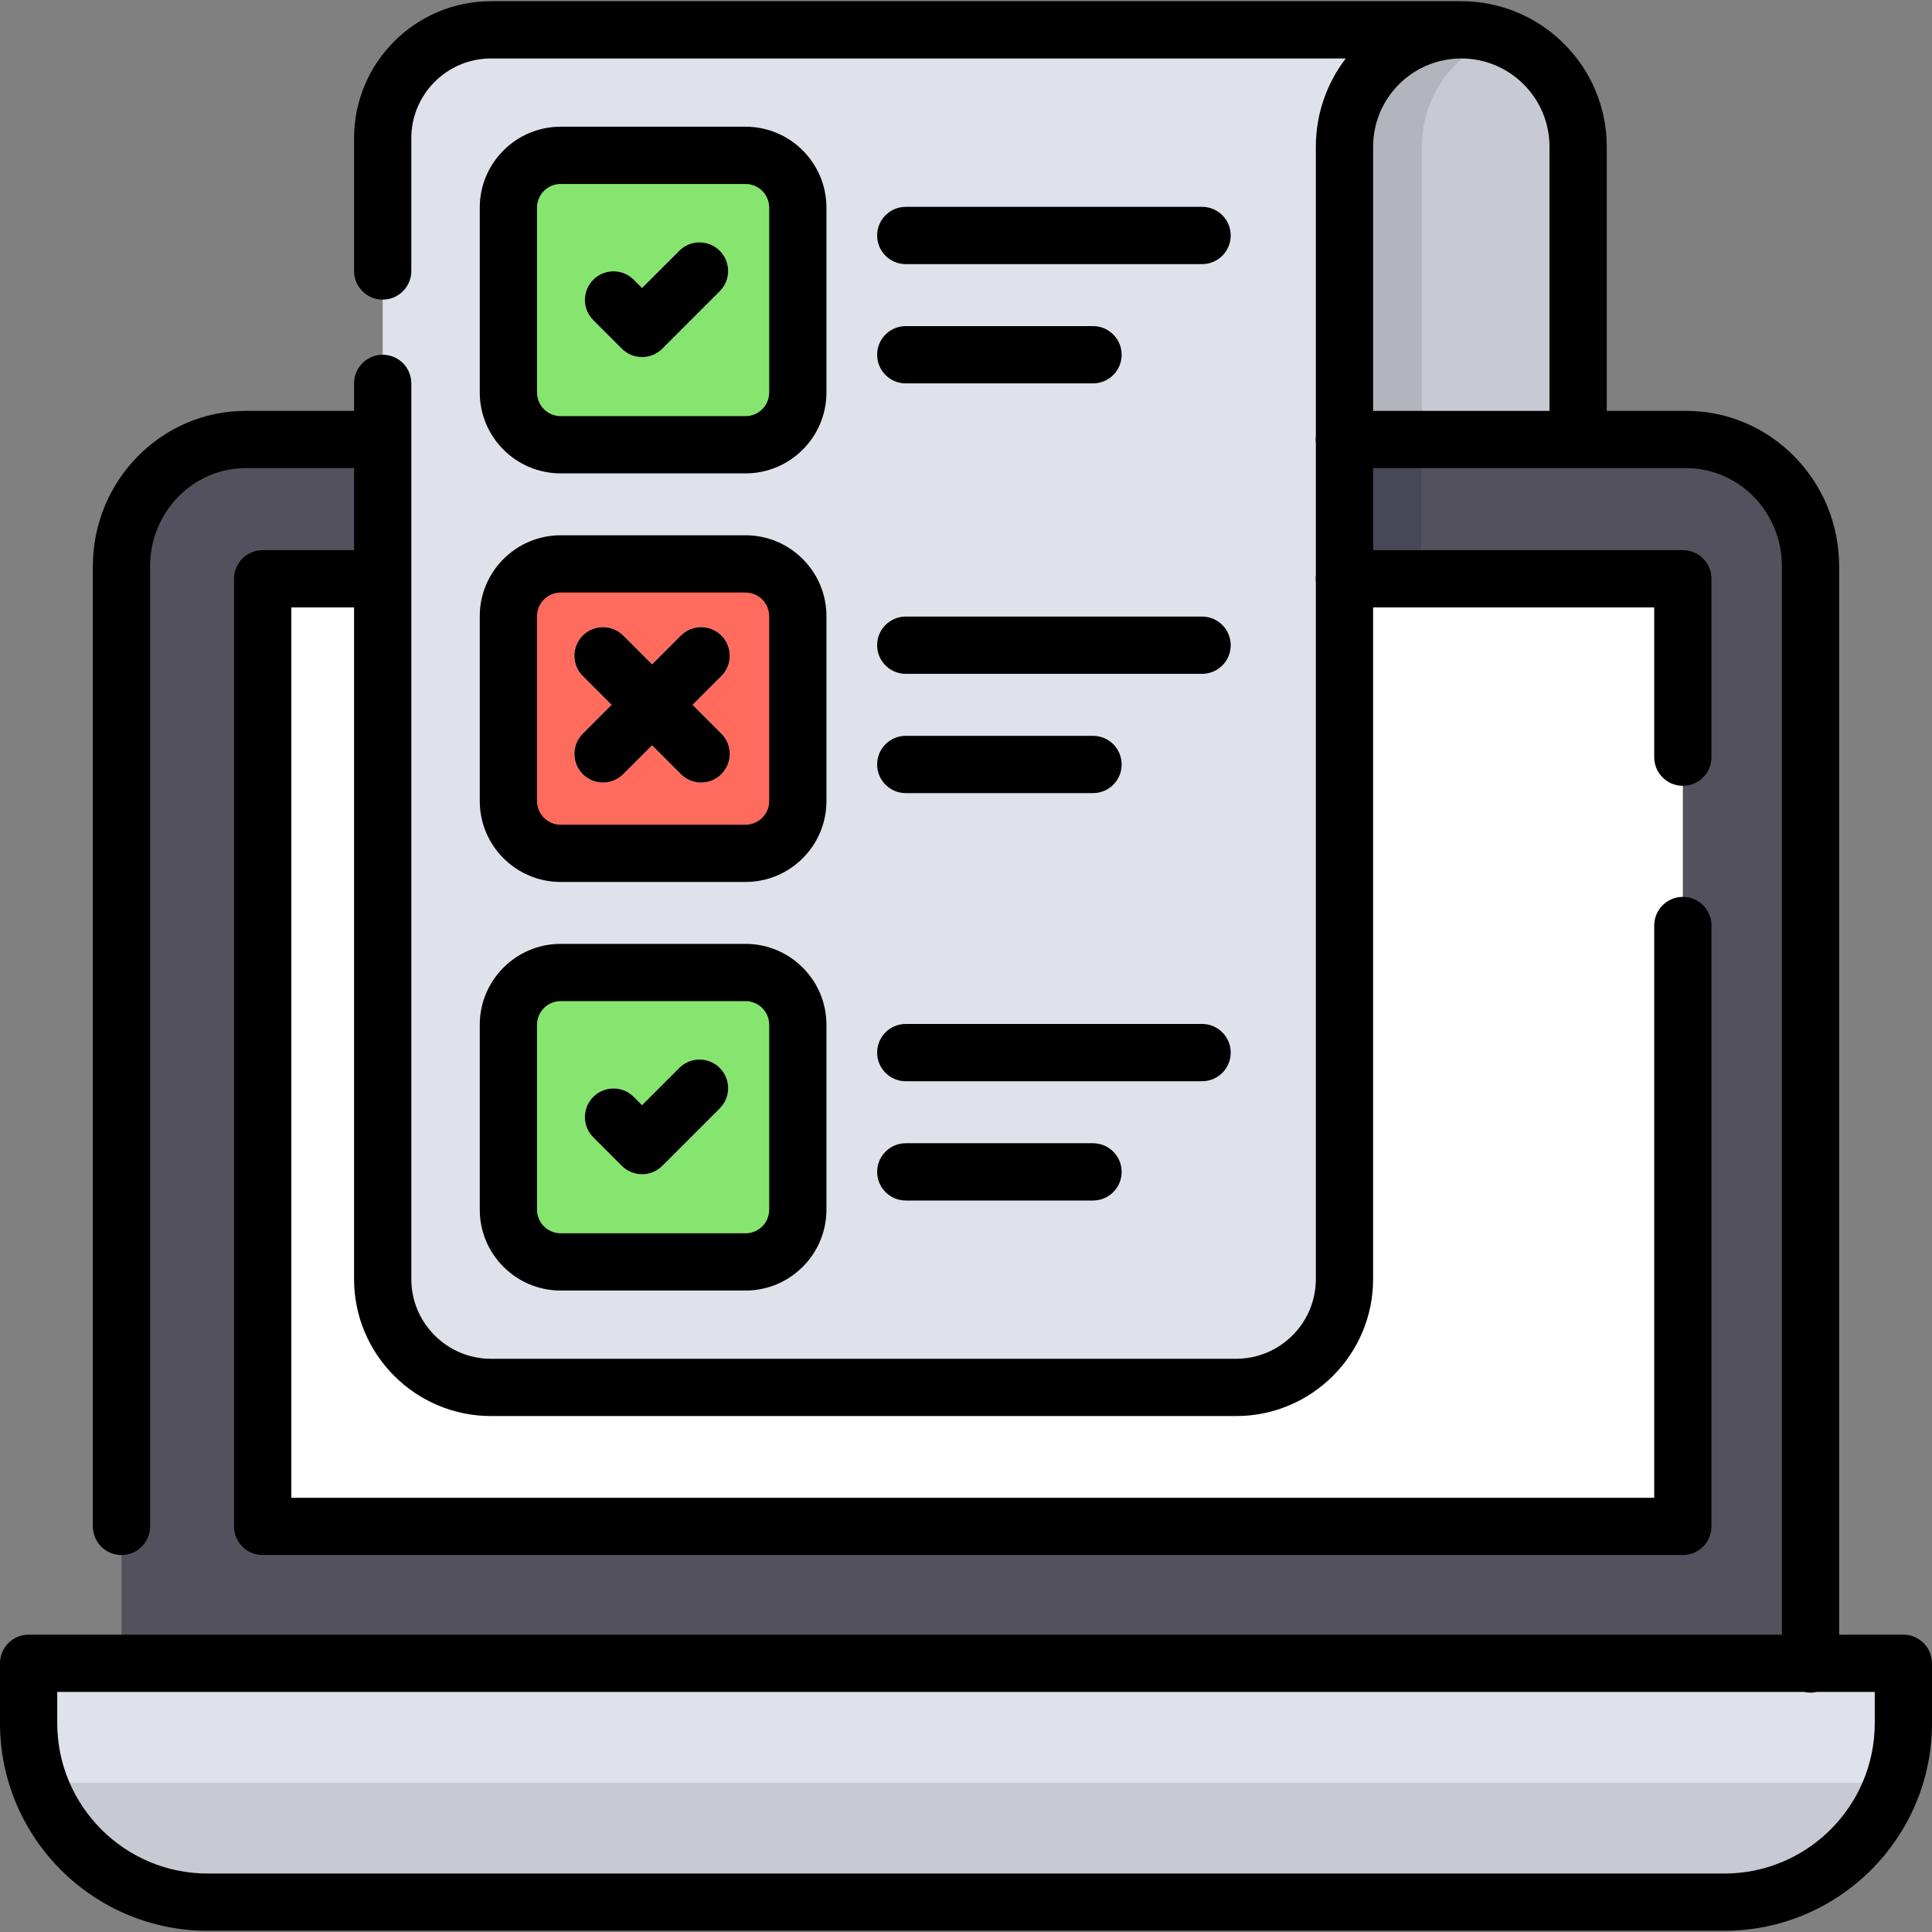 <?xml version="1.0" encoding="iso-8859-1"?>
<!-- Generator: Adobe Illustrator 19.0.0, SVG Export Plug-In . SVG Version: 6.00 Build 0)  -->
<svg version="1.1" id="Capa_1" xmlns="http://www.w3.org/2000/svg" xmlns:xlink="http://www.w3.org/1999/xlink" x="0px" y="0px"
	 viewBox="0 0 512 512" style="enable-background:new 0 0 512 512;" xml:space="preserve">
<rect x="0" y="0" width="512" height="512" fill="#808080" stroke="none"/>
<path style="fill:#C7CAD3;" d="M408.006,195.41h-41.489c-5.642,0-10.215-4.573-10.215-10.215V38.866
	c0-17.098,13.861-30.96,30.96-30.96l0,0c17.098,0,30.96,13.861,30.96,30.96v146.329C418.221,190.837,413.647,195.41,408.006,195.41z
	"/>
<path style="fill:#53515E;" d="M479.806,443.155V150.052c0-18.547-14.747-33.583-32.939-33.583H65.132
	c-18.191,0-32.939,15.036-32.939,33.583v292.905"/>
<path style="fill:#DFE2EA;" d="M299.912,440.788L299.912,440.788c-37.216,0-52.457,0-88.091,0l0,0H7.586v15.866
	c0,26.2,21.239,47.439,47.439,47.439h401.95c26.2,0,47.439-21.239,47.439-47.439v-15.866H299.912z"/>
<path style="fill:#C7CAD3;" d="M10.287,472.441c6.506,18.437,24.075,31.653,44.738,31.653h401.95
	c20.664,0,38.232-13.216,44.738-31.653H299.912c-37.216,0-52.457,0-88.091,0L10.287,472.441L10.287,472.441z"/>
<path style="fill:#B3B5BC;" d="M387.264,7.907h-0.005c-17.097,0.001-30.957,13.862-30.957,30.959v146.329
	c0,5.642,4.573,10.215,10.215,10.215h10.296v-10.215V38.867l0,0c0-13.503,8.648-24.98,20.704-29.213
	C394.307,8.527,390.858,7.907,387.264,7.907z"/>
<path style="fill:#474756;" d="M150.636,367.681h197.468c15.855,0,28.709-12.853,28.709-28.709V185.195V116.47H121.927v222.502
	C121.927,354.827,134.78,367.681,150.636,367.681z"/>
<rect x="69.61" y="153.38" style="fill:#FFFFFF;" width="376.36" height="251.14"/>
<path style="fill:#DFE2EA;" d="M356.302,38.866c0-17.098,13.861-30.959,30.96-30.959H130.125c-15.855,0-28.709,12.853-28.709,28.709
	v302.356c0,15.855,12.853,28.709,28.709,28.709h197.468c15.855,0,28.709-12.853,28.709-28.709V185.195V38.866L356.302,38.866z"/>
<path style="fill:#86E56E;" d="M197.58,117.866h-49c-7.65,0-13.851-6.201-13.851-13.851v-49c0-7.65,6.201-13.851,13.851-13.851h49
	c7.65,0,13.851,6.201,13.851,13.851v49C211.431,111.664,205.229,117.866,197.58,117.866z"/>
<path style="fill:#FF6B5C;" d="M197.58,226.145h-49c-7.65,0-13.851-6.201-13.851-13.851v-49c0-7.65,6.201-13.851,13.851-13.851h49
	c7.65,0,13.851,6.201,13.851,13.851v49C211.431,219.942,205.229,226.145,197.58,226.145z"/>
<path style="fill:#86E56E;" d="M197.58,334.423h-49c-7.65,0-13.851-6.201-13.851-13.851v-49c0-7.65,6.201-13.851,13.851-13.851h49
	c7.65,0,13.851,6.201,13.851,13.851v49C211.431,328.221,205.229,334.423,197.58,334.423z"/>
<g>
	<path style="fill:#FFFFFF;" d="M164.788,92.411c1.481,1.481,3.423,2.222,5.364,2.222s3.883-0.741,5.364-2.222l15.232-15.232
		c2.963-2.962,2.963-7.766,0-10.728c-2.962-2.962-7.766-2.962-10.728,0l-9.868,9.868l-2.199-2.199
		c-2.962-2.962-7.766-2.962-10.728,0c-2.963,2.962-2.963,7.766,0,10.728L164.788,92.411z"/>
	<path style="fill:#FFFFFF;" d="M180.02,283.009l-9.868,9.868l-2.199-2.199c-2.962-2.962-7.766-2.962-10.728,0
		c-2.963,2.962-2.963,7.766,0,10.728l7.563,7.563c1.481,1.481,3.423,2.222,5.364,2.222s3.883-0.741,5.364-2.222l15.232-15.232
		c2.963-2.962,2.963-7.766,0-10.728S182.982,280.047,180.02,283.009z"/>
	<path style="fill:#FFFFFF;" d="M183.533,186.79l7.638-7.638c2.963-2.962,2.963-7.766,0-10.728c-2.962-2.962-7.766-2.962-10.728,0
		l-7.638,7.638l-7.638-7.638c-2.962-2.963-7.765-2.962-10.728,0s-2.963,7.766,0,10.728l7.638,7.638l-7.638,7.638
		c-2.963,2.962-2.963,7.766,0,10.728c1.481,1.481,3.423,2.222,5.364,2.222s3.883-0.741,5.364-2.222l7.638-7.638l7.638,7.638
		c1.481,1.482,3.423,2.222,5.364,2.222s3.883-0.741,5.364-2.222c2.963-2.962,2.963-7.766,0-10.728L183.533,186.79z"/>
</g>
<g>
	<path style="fill:#C7CAD3;" d="M318.562,69.99H240.04c-4.19,0-7.586-3.396-7.586-7.586s3.396-7.586,7.586-7.586h78.522
		c4.19,0,7.586,3.396,7.586,7.586C326.148,66.593,322.752,69.99,318.562,69.99z"/>
	<path style="fill:#C7CAD3;" d="M289.659,101.598H240.04c-4.19,0-7.586-3.396-7.586-7.586s3.396-7.586,7.586-7.586h49.619
		c4.19,0,7.586,3.396,7.586,7.586S293.848,101.598,289.659,101.598z"/>
	<path style="fill:#C7CAD3;" d="M318.562,178.572H240.04c-4.19,0-7.586-3.396-7.586-7.586s3.396-7.586,7.586-7.586h78.522
		c4.19,0,7.586,3.396,7.586,7.586S322.752,178.572,318.562,178.572z"/>
	<path style="fill:#C7CAD3;" d="M289.659,210.18H240.04c-4.19,0-7.586-3.396-7.586-7.586s3.396-7.586,7.586-7.586h49.619
		c4.19,0,7.586,3.396,7.586,7.586S293.848,210.18,289.659,210.18z"/>
	<path style="fill:#C7CAD3;" d="M318.562,286.536H240.04c-4.19,0-7.586-3.396-7.586-7.586s3.396-7.586,7.586-7.586h78.522
		c4.19,0,7.586,3.396,7.586,7.586S322.752,286.536,318.562,286.536z"/>
	<path style="fill:#C7CAD3;" d="M289.659,318.144H240.04c-4.19,0-7.586-3.396-7.586-7.586s3.396-7.586,7.586-7.586h49.619
		c4.19,0,7.586,3.396,7.586,7.586S293.848,318.144,289.659,318.144z"/>
</g>
<path d="M504.414,433.202h-17.022V150.052c0-22.7-18.179-41.169-40.525-41.169h-21.061V38.866c0-21.254-17.291-38.545-38.545-38.545
	H130.125c-20.013,0-36.295,16.281-36.295,36.295v35.199c0,4.19,3.396,7.586,7.586,7.586s7.586-3.396,7.586-7.586V36.616
	c0-11.647,9.476-21.123,21.123-21.123H356.64c-4.965,6.489-7.924,14.59-7.924,23.373l0,0v76.657
	c-0.039,0.311-0.065,0.625-0.065,0.946s0.026,0.636,0.065,0.946v35.019c-0.039,0.311-0.065,0.625-0.065,0.946
	s0.026,0.636,0.065,0.946v184.644c0,11.647-9.476,21.123-21.123,21.123H130.125c-11.647,0-21.123-9.476-21.123-21.123V101.598
	c0-4.19-3.396-7.586-7.586-7.586s-7.586,3.396-7.586,7.586v7.286H65.132c-22.345,0-40.524,18.468-40.524,41.169v254.466
	c0,4.19,3.396,7.586,7.586,7.586s7.586-3.396,7.586-7.586V150.052c0-14.335,11.373-25.997,25.352-25.997H93.83v21.74H69.614
	c-4.19,0-7.586,3.396-7.586,7.586v251.137c0,4.19,3.396,7.586,7.586,7.586h376.357c4.19,0,7.586-3.396,7.586-7.586V245.268
	c0-4.19-3.396-7.586-7.586-7.586s-7.586,3.396-7.586,7.586v151.666H77.2V160.967h16.63v178.004
	c0,20.013,16.281,36.295,36.295,36.295h197.468c20.013,0,36.295-16.282,36.295-36.295V160.967h74.498v39.698
	c0,4.19,3.396,7.586,7.586,7.586s7.586-3.396,7.586-7.586v-47.284c0-4.19-3.396-7.586-7.586-7.586h-82.083v-21.74h54.324
	c0.003,0,0.006,0,0.01,0c0.003,0,0.006,0,0.01,0h28.637c13.98,0,25.353,11.662,25.353,25.997v283.149H7.586
	c-4.19,0-7.586,3.396-7.586,7.586v15.867c0,30.341,24.684,55.025,55.025,55.025h401.95c30.341,0,55.025-24.684,55.025-55.025
	v-15.867C512,436.598,508.604,433.202,504.414,433.202z M410.635,38.866v70.018h-46.747V38.867l0,0
	c0-12.888,10.485-23.373,23.374-23.373C400.149,15.493,410.635,25.978,410.635,38.866z M496.828,456.654
	c0,21.975-17.878,39.853-39.853,39.853H55.025c-21.975,0-39.853-17.878-39.853-39.853v-8.281h462.941
	c0.545,0.125,1.111,0.197,1.694,0.197s1.148-0.072,1.694-0.197h15.328v8.281H496.828z"/>
<path d="M148.58,125.451h49c11.82,0,21.437-9.616,21.437-21.437v-49c0-11.82-9.616-21.437-21.437-21.437h-49
	c-11.82,0-21.437,9.617-21.437,21.437v49C127.143,115.835,136.76,125.451,148.58,125.451z M142.315,55.015
	c0-3.455,2.81-6.265,6.265-6.265h49c3.455,0,6.265,2.811,6.265,6.265v49c0,3.455-2.81,6.265-6.265,6.265h-49
	c-3.455,0-6.265-2.81-6.265-6.265V55.015z"/>
<path d="M164.787,92.411c1.481,1.481,3.423,2.222,5.364,2.222s3.883-0.741,5.364-2.222l15.232-15.232
	c2.963-2.962,2.963-7.766,0-10.728c-2.962-2.962-7.766-2.962-10.728,0l-9.868,9.868l-2.198-2.198c-2.962-2.962-7.766-2.962-10.728,0
	c-2.963,2.962-2.963,7.766,0,10.728L164.787,92.411z"/>
<path d="M127.143,212.292c0,11.82,9.616,21.437,21.437,21.437h49c11.82,0,21.437-9.617,21.437-21.437v-48.999
	c0-11.82-9.616-21.437-21.437-21.437h-49c-11.82,0-21.437,9.617-21.437,21.437C127.143,163.294,127.143,212.292,127.143,212.292z
	 M142.315,163.294c0-3.455,2.81-6.265,6.265-6.265h49c3.455,0,6.265,2.811,6.265,6.265v48.999c0,3.455-2.81,6.265-6.265,6.265h-49
	c-3.455,0-6.265-2.811-6.265-6.265V163.294z"/>
<path d="M127.143,320.572c0,11.82,9.616,21.437,21.437,21.437h49c11.82,0,21.437-9.617,21.437-21.437v-48.999
	c0-11.82-9.616-21.437-21.437-21.437h-49c-11.82,0-21.437,9.617-21.437,21.437C127.143,271.573,127.143,320.572,127.143,320.572z
	 M142.315,271.573c0-3.455,2.81-6.265,6.265-6.265h49c3.455,0,6.265,2.811,6.265,6.265v48.999c0,3.455-2.81,6.265-6.265,6.265h-49
	c-3.455,0-6.265-2.811-6.265-6.265V271.573z"/>
<path d="M164.787,308.969c1.423,1.423,3.352,2.222,5.364,2.222s3.942-0.799,5.364-2.222l15.232-15.232
	c2.963-2.962,2.963-7.766,0-10.728c-2.962-2.962-7.766-2.962-10.728,0l-9.868,9.868l-2.198-2.198c-2.963-2.962-7.766-2.962-10.728,0
	c-2.962,2.963-2.963,7.766,0,10.728L164.787,308.969z"/>
<path d="M154.44,205.156c1.481,1.481,3.423,2.222,5.364,2.222s3.883-0.741,5.364-2.222l7.638-7.638l7.638,7.638
	c1.481,1.481,3.423,2.222,5.364,2.222s3.883-0.741,5.364-2.222c2.963-2.962,2.963-7.766,0-10.728l-7.638-7.638l7.638-7.638
	c2.963-2.962,2.963-7.766,0-10.728c-2.962-2.962-7.766-2.962-10.728,0l-7.638,7.638l-7.638-7.638c-2.962-2.962-7.766-2.962-10.728,0
	c-2.963,2.962-2.963,7.766,0,10.728l7.638,7.638l-7.638,7.638C151.477,197.391,151.477,202.195,154.44,205.156z"/>
<path d="M240.04,69.991h78.522c4.19,0,7.586-3.396,7.586-7.586s-3.396-7.586-7.586-7.586H240.04c-4.19,0-7.586,3.396-7.586,7.586
	S235.851,69.991,240.04,69.991z"/>
<path d="M240.04,101.598h49.619c4.19,0,7.586-3.396,7.586-7.586s-3.396-7.586-7.586-7.586H240.04c-4.19,0-7.586,3.396-7.586,7.586
	S235.851,101.598,240.04,101.598z"/>
<path d="M240.04,178.572h78.522c4.19,0,7.586-3.396,7.586-7.586s-3.396-7.586-7.586-7.586H240.04c-4.19,0-7.586,3.396-7.586,7.586
	S235.851,178.572,240.04,178.572z"/>
<path d="M240.04,210.18h49.619c4.19,0,7.586-3.396,7.586-7.586s-3.396-7.586-7.586-7.586H240.04c-4.19,0-7.586,3.396-7.586,7.586
	S235.851,210.18,240.04,210.18z"/>
<path d="M240.04,286.536h78.522c4.19,0,7.586-3.396,7.586-7.586s-3.396-7.586-7.586-7.586H240.04c-4.19,0-7.586,3.396-7.586,7.586
	S235.851,286.536,240.04,286.536z"/>
<path d="M240.04,318.144h49.619c4.19,0,7.586-3.396,7.586-7.586s-3.396-7.586-7.586-7.586H240.04c-4.19,0-7.586,3.396-7.586,7.586
	S235.851,318.144,240.04,318.144z"/>
<g>
</g>
<g>
</g>
<g>
</g>
<g>
</g>
<g>
</g>
<g>
</g>
<g>
</g>
<g>
</g>
<g>
</g>
<g>
</g>
<g>
</g>
<g>
</g>
<g>
</g>
<g>
</g>
<g>
</g>
</svg>
